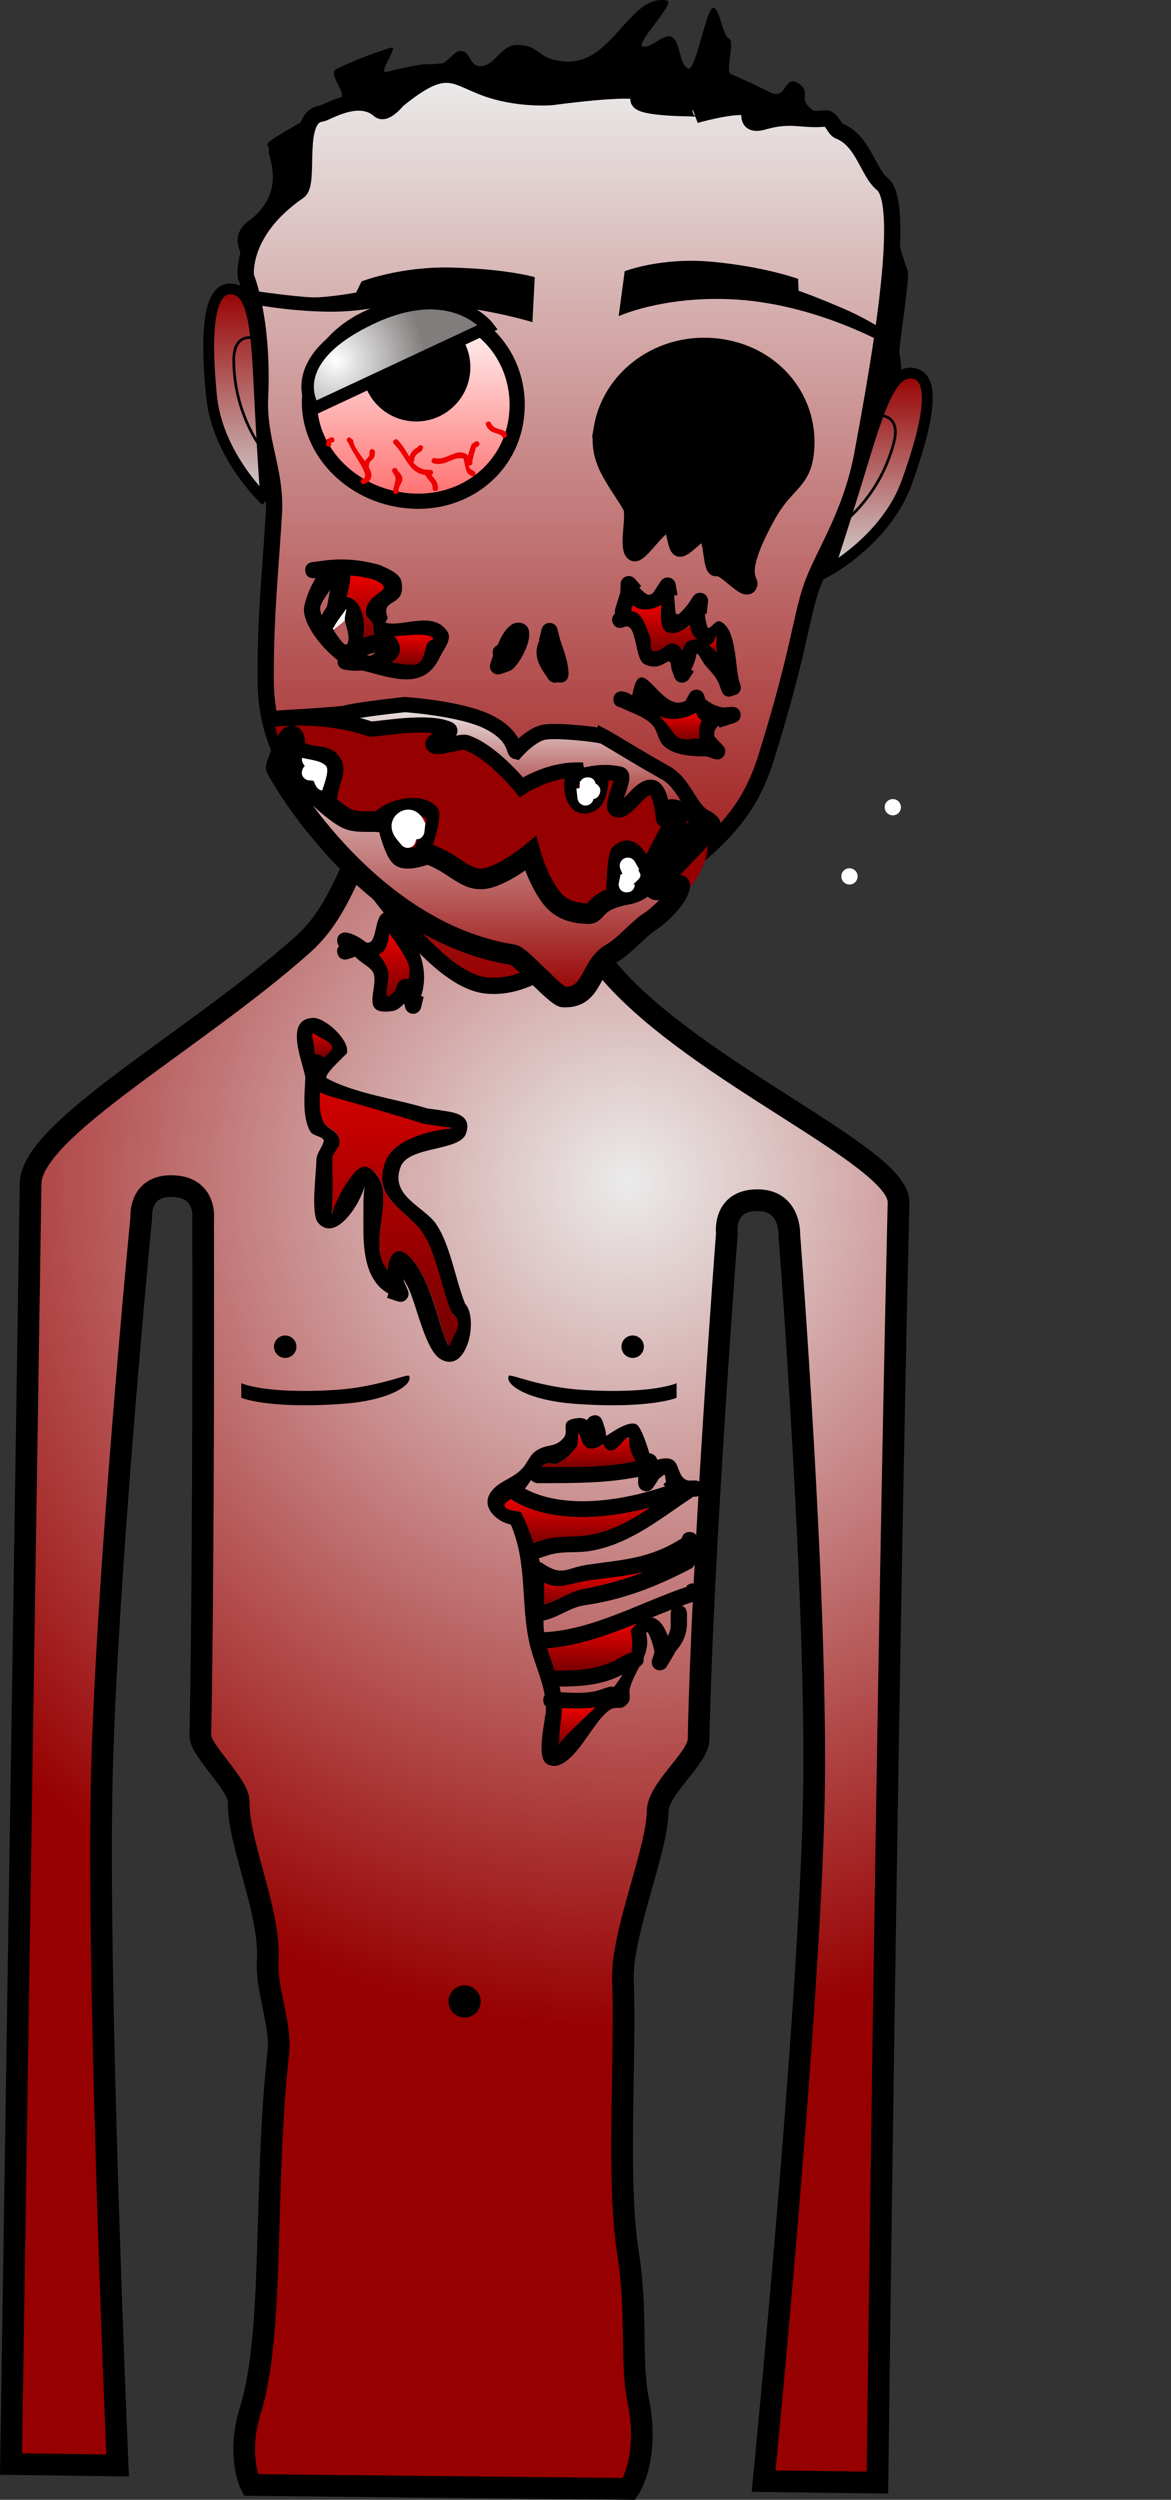 <svg version="1.1" xmlns="http://www.w3.org/2000/svg" xmlns:xlink="http://www.w3.org/1999/xlink" width="107.975" height="230.358" viewBox="0,0,107.975,230.358"><rect x="0" y="0" width="107.975" height="230.358" fill="#333333" stroke="none"/><defs><radialGradient cx="255.731" cy="184.1" r="78.161" gradientUnits="userSpaceOnUse" id="color-1"><stop offset="0" stop-color="#ebebeb"/><stop offset="1" stop-color="#970000"/></radialGradient><linearGradient x1="250.272" y1="82.088" x2="250.272" y2="166.048" gradientUnits="userSpaceOnUse" id="color-2"><stop offset="0" stop-color="#ebebeb"/><stop offset="1" stop-color="#970000"/></linearGradient><linearGradient x1="224.849" y1="151.434" x2="261.648" y2="151.434" gradientUnits="userSpaceOnUse" id="color-3"><stop offset="0" stop-color="#970000"/><stop offset="1" stop-color="#970000"/></linearGradient><linearGradient x1="243.175" y1="140.128" x2="243.175" y2="151.8" gradientUnits="userSpaceOnUse" id="color-4"><stop offset="0" stop-color="#ebebeb"/><stop offset="1" stop-color="#970000"/></linearGradient><linearGradient x1="243.293" y1="143.008" x2="243.293" y2="167.081" gradientUnits="userSpaceOnUse" id="color-5"><stop offset="0" stop-color="#ebebeb"/><stop offset="1" stop-color="#970000"/></linearGradient><linearGradient x1="219.686" y1="101.83" x2="219.686" y2="121.352" gradientUnits="userSpaceOnUse" id="color-6"><stop offset="0" stop-color="#970000"/><stop offset="1" stop-color="#d3d3d3"/></linearGradient><linearGradient x1="235.916" y1="103.536" x2="235.916" y2="121.393" gradientUnits="userSpaceOnUse" id="color-7"><stop offset="0" stop-color="#ffffff"/><stop offset="1" stop-color="#ff6d6d"/></linearGradient><radialGradient cx="228.73" cy="108.417" r="8.315" gradientUnits="userSpaceOnUse" id="color-8"><stop offset="0" stop-color="#ffffff"/><stop offset="1" stop-color="#817d7d"/></radialGradient><linearGradient x1="278.759" y1="109.585" x2="278.759" y2="127.771" gradientUnits="userSpaceOnUse" id="color-9"><stop offset="0" stop-color="#970000"/><stop offset="1" stop-color="#d3d3d3"/></linearGradient><linearGradient x1="263.564" y1="133.784" x2="263.564" y2="135.381" gradientUnits="userSpaceOnUse" id="color-10"><stop offset="0" stop-color="#ec0000"/><stop offset="1" stop-color="#7a0000"/></linearGradient><linearGradient x1="259.058" y1="130.931" x2="259.058" y2="135.222" gradientUnits="userSpaceOnUse" id="color-11"><stop offset="0" stop-color="#ec0000"/><stop offset="1" stop-color="#7a0000"/></linearGradient><linearGradient x1="260.573" y1="140.87" x2="260.573" y2="143.337" gradientUnits="userSpaceOnUse" id="color-12"><stop offset="0" stop-color="#ec0000"/><stop offset="1" stop-color="#7a0000"/></linearGradient><linearGradient x1="231.469" y1="128.233" x2="231.469" y2="133.986" gradientUnits="userSpaceOnUse" id="color-13"><stop offset="0" stop-color="#ec0000"/><stop offset="1" stop-color="#7a0000"/></linearGradient><linearGradient x1="235.834" y1="133.69" x2="235.834" y2="136.458" gradientUnits="userSpaceOnUse" id="color-14"><stop offset="0" stop-color="#ec0000"/><stop offset="1" stop-color="#7a0000"/></linearGradient><linearGradient x1="250.924" y1="232.526" x2="250.924" y2="236.096" gradientUnits="userSpaceOnUse" id="color-15"><stop offset="0" stop-color="#ec0000"/><stop offset="1" stop-color="#7a0000"/></linearGradient><linearGradient x1="252.393" y1="224.81" x2="252.393" y2="229.152" gradientUnits="userSpaceOnUse" id="color-16"><stop offset="0" stop-color="#ec0000"/><stop offset="1" stop-color="#7a0000"/></linearGradient><linearGradient x1="252.529" y1="220.075" x2="252.529" y2="223.046" gradientUnits="userSpaceOnUse" id="color-17"><stop offset="0" stop-color="#ec0000"/><stop offset="1" stop-color="#7a0000"/></linearGradient><linearGradient x1="252.032" y1="207.259" x2="252.032" y2="210.396" gradientUnits="userSpaceOnUse" id="color-18"><stop offset="0" stop-color="#ec0000"/><stop offset="1" stop-color="#7a0000"/></linearGradient><linearGradient x1="251.021" y1="213.356" x2="251.021" y2="217.393" gradientUnits="userSpaceOnUse" id="color-19"><stop offset="0" stop-color="#ec0000"/><stop offset="1" stop-color="#7a0000"/></linearGradient><linearGradient x1="234.151" y1="161.187" x2="234.151" y2="167.043" gradientUnits="userSpaceOnUse" id="color-20"><stop offset="0" stop-color="#ec0000"/><stop offset="1" stop-color="#7a0000"/></linearGradient><linearGradient x1="227.524" y1="170.422" x2="227.524" y2="172.663" gradientUnits="userSpaceOnUse" id="color-21"><stop offset="0" stop-color="#d10000"/><stop offset="1" stop-color="#730000"/></linearGradient><linearGradient x1="233.676" y1="175.864" x2="233.676" y2="199.206" gradientUnits="userSpaceOnUse" id="color-22"><stop offset="0" stop-color="#d10000"/><stop offset="1" stop-color="#730000"/></linearGradient></defs><g transform="translate(-197.806,-75.202)"><g data-paper-data="{&quot;isPaintingLayer&quot;:true}" fill-rule="nonzero" stroke-linejoin="miter" stroke-miterlimit="10" stroke-dasharray="" stroke-dashoffset="0" style="mix-blend-mode: normal"><path d="M198.821,302.265c0,0 1.444,-94.375 1.806,-118.001c0.077,-5.01 15.024,-13.084 25.047,-21.977c6.287,-5.578 3.619,-14.26 15.958,-14.05c13.501,0.23 6.529,9.785 12.533,16.674c8.049,9.234 26.591,16.849 26.493,21.091c-1.095,46.23 -1.944,117.972 -1.944,117.972l-10.496,-0.135c0,0 4.217,-42.774 4.63,-62.772c0.373,-18.08 -2.259,-52.046 -2.259,-52.046c0,0 0.144,-3.097 -2.746,-3.215c-3.432,-0.141 -3.013,3.05 -3.013,3.05c0,0 -2.262,29.467 -2.61,46.645c-0.035,1.714 -3.749,4.537 -3.77,6.587c-0.036,3.645 -3.367,11.319 -3.204,15.602c0.277,7.256 -0.595,18.33 0.457,25.059c0.91,5.818 0.194,9.826 0.963,13.713c1.055,5.329 -0.848,8.093 -0.848,8.093l-34.881,-0.363c0,0 -1.364,-2.65 -0.035,-6.932c2.235,-7.198 1.186,-20.581 2.571,-32.943c0.274,-2.445 -1.144,-5.926 -0.982,-8.333c0.306,-4.547 -2.761,-10.943 -2.674,-14.751c0.035,-1.544 -3.563,-4.742 -3.537,-6.079c0.339,-17.483 0.254,-47.654 0.254,-47.654c0,0 0.344,-2.912 -2.82,-2.997c-3.11,-0.084 -2.879,2.846 -2.879,2.846c0,0 -3.313,34.179 -3.662,52.604c-0.376,19.821 1.481,62.442 1.481,62.442z" fill="url(#color-1)" stroke="#000000" stroke-width="2" stroke-linecap="butt"/><path d="M256.142,200.334c-0.571,0 -1.034,-0.463 -1.034,-1.034c0,-0.571 0.463,-1.034 1.034,-1.034c0.571,0 1.034,0.463 1.034,1.034c0,0.571 -0.463,1.034 -1.034,1.034z" fill="#000000" stroke="none" stroke-width="1.5" stroke-linecap="butt"/><path d="M250.883,204.569c-4.463,-0.314 -6.552,-1.794 -6.17,-2.58c0.118,-0.242 2.846,1.064 6.97,1.305c6.409,0.375 8.51,-0.632 8.51,-0.632v1.346c0,0 -2.413,1.047 -9.311,0.561z" fill="#000000" stroke="#000000" stroke-width="0" stroke-linecap="butt"/><path d="M223.07,199.3c0,-0.571 0.463,-1.034 1.034,-1.034c0.571,0 1.034,0.463 1.034,1.034c0,0.571 -0.463,1.034 -1.034,1.034c-0.571,0 -1.034,-0.463 -1.034,-1.034z" fill="#000000" stroke="none" stroke-width="1.5" stroke-linecap="butt"/><path d="M229.364,204.569c-6.897,0.486 -9.311,-0.561 -9.311,-0.561v-1.346c0,0 2.101,1.007 8.51,0.632c4.124,-0.241 6.853,-1.547 6.97,-1.305c0.383,0.786 -1.706,2.266 -6.17,2.58z" fill="#000000" stroke="#000000" stroke-width="0" stroke-linecap="butt"/><path d="M240.644,261.121c-0.819,0 -1.483,-0.664 -1.483,-1.483c0,-0.819 0.664,-1.483 1.483,-1.483c0.819,0 1.483,0.664 1.483,1.483c0,0.819 -0.664,1.483 -1.483,1.483z" data-paper-data="{&quot;index&quot;:null}" fill="#000000" stroke="none" stroke-width="1.5" stroke-linecap="butt"/><path d="M231.802,107.969c0,0 -16.213,-8.639 -11.079,-12.395c3.589,-2.626 1.765,-6.069 1.861,-6.416c0.329,-1.188 -2.337,0.343 6.529,-4.739c0.913,-0.523 -1.239,-2.414 -0.25,-2.881c1.574,-0.743 3.242,-1.403 4.998,-1.943c0.788,-0.242 -1.276,2.448 -0.432,2.237c0.813,-0.204 1.653,-0.392 2.519,-0.563c1.46,-0.289 0.934,-0.033 2.581,-0.222c0.509,-0.058 1.149,-1.103 1.676,-1.15c1.008,-0.089 0.844,1.455 1.925,1.405c1.394,-0.064 1.828,-1.978 3.356,-1.958c2.234,0.03 1.718,1.298 4.291,1.516c4.489,0.462 6.064,-6.297 9.523,-5.608c0.871,0.173 -3.025,4.053 -2.207,4.247c0.711,0.168 1.838,-1.116 2.515,-0.938c1.022,0.268 0.738,2.66 1.685,2.953c0.704,0.218 1.66,-5.824 2.326,-5.597c0.571,0.194 0.853,2.628 1.398,2.834c0.606,0.229 -0.383,3.041 0.19,3.284c1.28,0.542 2.488,1.105 3.63,1.683c1.505,0.763 1.277,-1.669 2.558,-0.858c1.284,0.813 -0,1.379 1.114,2.296c7.904,6.5 7.186,10.318 8.998,14.981c0.225,0.578 -0.874,7.232 -0.773,7.668c2.272,9.733 -20.098,11.016 -20.098,11.016c0,0 7.714,2.664 6.544,1.43c-1.091,-1.15 3.471,0.031 3.471,0.031c0,0 -0.38,5.846 -3.417,15.896c-2.715,9.217 -8.132,4.259 -8.132,4.259l2.275,-1.328c0,0 1.825,9.494 0.557,10.48c-1.268,0.987 2,4.694 2,4.694l-10.717,-11.86c0,0 6.353,21.46 -10.789,19.192c-16.151,-2.256 -9.656,-20.264 -9.656,-20.264l2.096,-1.6c0,0 2.251,0.991 0.769,-5.656c-1.766,-7.922 0.25,-6.008 0.25,-6.008c0,0 5.73,5.897 2.27,6.351c-4.335,0.569 4.906,-2.572 4.906,-2.572c0,0 -1.132,3.923 1.081,2.129c1.971,-1.598 -10.95,-8.033 -10.95,-8.033c0,0 -0.917,3.652 -1.658,3.87c-0.843,0.248 9.056,0.656 7.899,0.799c-2.269,0.28 4.558,1.603 4.558,1.603c0,0 -17.577,-4.731 -14.82,-10.272c2.603,-5.231 2.35,-5.964 2.35,-5.964c0,0 12.615,0.968 10.645,0.859c-1.249,-0.069 -5.794,0.997 -5.794,0.997z" fill="#000000" stroke="none" stroke-width="1.5" stroke-linecap="butt"/><path d="M221.787,111.841c0.323,-7.309 -1.306,-11.149 -1.306,-11.149c0,0 -0.591,-4.113 4.873,-7.872c1.096,-0.754 -0.419,-6.847 2.067,-7.145c0.494,-0.059 3.44,-2.028 5.355,-0.343c0.563,0.495 1.659,-0.881 1.725,-0.937c4.334,-3.515 5.033,-2.254 7.878,-1.155c3.087,1.193 6.307,0.907 6.307,0.907c0,0 9.576,-1.329 8.159,-0.038c-0.901,0.821 2.114,1.034 4.684,1.072c1.728,0.026 0.402,0.628 0.402,0.628c0,0 3.342,-0.966 4.743,-0.718c0.599,0.106 -0.484,1.938 1.661,1.28c2.513,-0.691 3.462,-0.021 5.613,-0.253c0.503,-0.054 0.814,0.998 1.193,1.144c2.264,0.87 2.686,3.819 4.016,4.89c2.55,2.052 -0.898,19.722 -1.89,25.199c-1.115,5.575 -3.681,9.117 -4.664,12.039c-0.47,1.396 -0.755,2.836 -1.252,5.006c-0.544,2.374 -1.34,5.622 -2.907,10.642c-1.872,5.996 -5.226,8.346 -11.744,13.32c-6.518,4.973 -10.121,8.071 -14.06,7.653c-3.79,-0.402 -8.242,-6.159 -12.555,-12.015c-4.593,-6.236 -7.767,-9.503 -7.783,-16.218c-0.015,-6.048 0.446,-9.929 0.758,-15.271c0.228,-3.904 -1.453,-6.674 -1.276,-10.665z" fill="url(#color-2)" stroke="#000000" stroke-width="1.5" stroke-linecap="butt"/><path d="M271.442,101.993c0,0 1.474,0.503 4.087,1.624c2.387,1.024 4.202,2.277 4.202,2.277l0.05,1.185c0,0 -6.81,-3.996 -14.698,-4.308c-6.307,-0.249 -10.233,1.568 -10.233,1.568l0.558,-4.14c0,0 3.313,-1.307 8.032,-0.876c4.886,0.447 7.957,1.58 7.957,1.58z" data-paper-data="{&quot;index&quot;:null}" fill="#000000" stroke="none" stroke-width="1.5" stroke-linecap="butt"/><path d="M230.202,142.504c3.013,-0.2 6.838,0.126 9.662,1.153c3.857,0.881 7.98,2.314 11.857,2.942c2.275,0.368 5.299,0.702 7.132,2.242c0.692,0.628 1.753,1.279 2.239,2.109c2.088,3.562 -2.16,7.147 -5.371,8.142c-1.313,0.407 -2.743,0.299 -4.054,0.795c-2.132,0.17 -4.592,0.879 -6.748,0.327c-1.691,-0.433 -3.29,-2.324 -4.749,-3.222c-2.748,-1.691 -6.513,-2.448 -8.891,-4.532c-1.114,-1.298 -3.254,-2.119 -4.105,-3.495c-1.059,-1.711 -1.728,-4.176 -2.326,-6.263c1.729,0.272 3.665,-0.086 5.353,-0.198z" data-paper-data="{&quot;noHover&quot;:false,&quot;origItem&quot;:[&quot;Path&quot;,{&quot;applyMatrix&quot;:true,&quot;segments&quot;:[[[224.89372,142.72341],[1.72888,0.27188],[0.59835,2.08683]],[[227.22437,148.97282],[-1.05888,-1.71093],[0.85118,1.37533]],[[231.32972,152.45572],[-1.11354,-1.29833],[2.37872,2.08351]],[[240.19553,156.94818],[-2.74807,-1.69088],[1.45839,0.89734]],[[244.91058,160.16448],[-1.69092,-0.43315],[2.1561,0.55231]],[[251.63232,159.85157],[-2.13233,0.17041],[1.31168,-0.49675]],[[255.67935,159.06552],[-1.31333,0.40697],[3.21143,-0.99515]],[[261.04307,150.95115],[2.08776,3.56187],[-0.48636,-0.82978]],[[258.80425,148.84903],[0.69165,0.62822],[-1.83365,-1.54014]],[[251.67782,146.62386],[2.27507,0.36846],[-3.87736,-0.62796]],[[239.88382,143.70249],[3.85695,0.88058],[-2.82343,-1.02723]],[[230.24329,142.53188],[3.01273,-0.19995],[-1.68885,0.11209]]],&quot;closed&quot;:true}]}" fill="url(#color-3)" stroke="none" stroke-width="0.5" stroke-linecap="butt"/><path d="M223.148,141.852c-0.028,-0.129 -0.018,-0.283 0.059,-0.464c0.295,-0.689 0.985,-0.394 0.985,-0.394c1.674,0.768 4.148,0.148 5.958,0.041c3.197,-0.189 7.164,0.141 10.159,1.229c3.757,0.878 7.824,2.298 11.606,2.879c2.582,0.396 5.793,0.852 7.874,2.575c0.864,0.786 1.977,1.46 2.561,2.498c2.528,4.491 -2.043,8.967 -6.236,10.286c-1.35,0.424 -2.806,0.314 -4.153,0.814c-2.389,0.207 -5.065,0.925 -7.478,0.287c-1.858,-0.491 -3.496,-2.393 -5.085,-3.384c-2.859,-1.782 -6.627,-2.516 -9.134,-4.708c-1.224,-1.429 -3.286,-2.188 -4.295,-3.717c-1.316,-1.994 -2.097,-5.285 -2.791,-7.595l-0.032,-0.316c0,0 0,-0.011 0.001,-0.032zM224.894,142.723c0.598,2.087 1.272,4.538 2.331,6.249c0.851,1.375 2.992,2.185 4.105,3.483c2.379,2.084 6.118,2.802 8.866,4.492c1.458,0.897 3.024,2.783 4.715,3.216c2.156,0.552 4.589,-0.142 6.722,-0.313c1.312,-0.497 2.734,-0.379 4.047,-0.786c3.211,-0.995 7.451,-4.553 5.364,-8.114c-0.486,-0.83 -1.547,-1.474 -2.239,-2.102c-1.834,-1.54 -4.851,-1.857 -7.126,-2.225c-3.877,-0.628 -7.937,-2.041 -11.794,-2.921c-2.823,-1.027 -6.628,-1.371 -9.641,-1.171c-1.689,0.112 -3.621,0.463 -5.35,0.192z" fill="#970000" stroke="none" stroke-width="0.5" stroke-linecap="butt"/><path d="M253.496,143.088c0.54,0.28 2.888,1.767 5.66,3.316c1.808,1.01 2.298,3.487 3.719,4.13c0.774,0.351 0.861,1.208 0.847,1.266c-0.014,0.059 -4.678,-4.038 -4.715,-1.304c-0.014,1.084 -0.058,-2.692 -1.145,-2.748c-1.147,-0.059 -2.228,2.327 -3.162,2.075c-0.848,-0.229 1.011,-3.125 0.255,-3.286c-2.655,-0.566 -3.776,0.763 -3.983,-0.38c-2.74,0.003 -5.089,1.593 -5.089,1.593c0,0 -2.676,-3.32 -5.094,-4.124c-0.465,-0.155 -2.611,0.577 -2.959,0.316c-0.676,-0.508 2.129,-1.201 1.308,-1.562c-1.861,-0.818 -6.093,-0.03 -7.142,0.013c-4.78,-1.628 -9.37,-0.818 -9.369,-0.912c0.001,-0.127 3.926,-0.23 6.944,-0.546c1.198,-0.352 5.581,-0.806 5.581,-0.806c0,0 4.952,0.333 7.48,1.509c2.708,1.26 2.514,2.775 2.757,2.829c0,0 1.39,-1.591 2.609,-1.798c1.219,-0.207 5.095,0.211 5.498,0.42z" fill="url(#color-4)" stroke="#000000" stroke-width="1.4" stroke-linecap="butt"/><path d="M237.232,153.893c2.445,0.816 3.419,2.492 5.172,2.284c1.779,-0.211 4.321,-2.311 4.321,-2.311c0,0 0.713,2.635 2.061,4.227c0.886,1.047 2.188,1.279 3.247,1.299c0.938,0.017 0.389,-1.189 3.647,-1.786c3.611,-0.662 4.601,-7.308 4.6,-7.102c-0,0.083 -3.43,6.286 -2.516,5.191c1.973,-2.363 5.537,-5.518 5.565,-4.391c0.011,0.463 -4.483,4.62 -5.093,5.755c-0.286,0.532 2.292,-0.569 2.253,-0.244c-0.136,1.137 -1.886,2.742 -2.749,3.306c-1.113,0.727 -2.369,2.268 -3.525,2.924c-2.118,1.203 -1.665,4.166 -4.465,4.032c-0.676,-0.032 -3.929,-3.779 -4.624,-3.891c-13.612,-2.123 -21.928,-17.124 -21.87,-17.288c0.023,-0.064 1.352,-4.175 1.703,-2.481c0.106,0.51 -0.366,1.701 0.182,2.736c0.863,1.629 3.55,3.953 4.632,4.47c1.134,0.541 2.609,0.074 3.774,0.463c0,0 0.592,2.578 1.218,3.055c0.6,0.458 2.465,-0.248 2.465,-0.248z" fill="url(#color-5)" stroke="#000000" stroke-width="1.9" stroke-linecap="butt"/><path d="M222.323,121.352c0,0 -4.463,-4.096 -5.015,-9.664c-0.581,-5.859 -0.255,-9.839 1.703,-9.857c1.958,-0.019 2.391,2.691 2.678,8.751c0.287,6.06 0.634,10.771 0.634,10.771z" data-paper-data="{&quot;index&quot;:null}" fill="url(#color-6)" stroke="#000000" stroke-width="1" stroke-linecap="butt"/><path d="M222.607,117.409c0,0 -3.178,-3.339 -3.248,-8.917c-0.039,-3.112 2.42,-1.998 2.42,-1.998" fill="none" stroke="#000000" stroke-width="0.25" stroke-linecap="round"/><path d="M226.415,111.173c0.671,-4.846 5.899,-8.274 11.222,-7.537c5.323,0.737 8.437,5.325 7.766,10.171c-0.671,4.846 -5.172,8.222 -10.495,7.484c-5.323,-0.737 -9.164,-5.272 -8.493,-10.118z" fill="url(#color-7)" stroke="#000000" stroke-width="1.4" stroke-linecap="butt"/><path d="M231.234,108.362c0.378,-2.733 2.9,-4.641 5.633,-4.263c2.733,0.378 4.641,2.9 4.263,5.633c-0.378,2.733 -2.9,4.641 -5.633,4.263c-2.733,-0.378 -4.641,-2.9 -4.263,-5.633z" fill="#000000" stroke="none" stroke-width="1.5" stroke-linecap="butt"/><path d="M253.242,114.695c0.802,-4.826 5.507,-8.245 10.784,-7.592c5.278,0.653 8.717,5.075 8.117,9.93c-0.334,2.7 -1.854,2.712 -3.503,5.677c-3.087,5.548 -1.526,5.849 -1.702,6.372c-0.323,0.962 -2.235,-1.674 -3.077,-1.476c-0.555,0.131 -0.421,-2.628 -0.988,-3.099c-0.556,-0.462 -1.813,1.367 -2.395,1.302c-0.516,-0.057 -0.462,-2.429 -1.127,-2.265c-0.928,0.229 -2.577,2.998 -3.121,2.667c-0.759,-0.461 0.149,-3.559 -0.322,-4.358c-1.528,-2.596 -3.162,-4.17 -2.665,-7.158z" fill="#000000" stroke="#000000" stroke-width="1.4" stroke-linecap="butt"/><path d="M226.741,112.852c0,0 -3.119,-4.33 5.237,-8.308c7.508,-3.577 10.823,0.803 10.823,0.803z" fill="url(#color-8)" stroke="#000000" stroke-width="1.15" stroke-linecap="butt"/><path d="M231.145,101.134c0,0 3.567,-1.391 8.252,-1.278c5.191,0.126 7.718,0.888 7.718,0.888l-0.215,4.142c0,0 -3.723,-1.146 -7.893,-1.502c-5.577,-0.475 -6.771,0.606 -11.047,0.539c-3.665,-0.058 -6.706,-0.67 -6.706,-0.67l0.126,-1.225c0,0 3.559,0.515 5.202,0.575c1.357,0.049 4.061,-0.443 4.061,-0.443z" fill="#000000" stroke="none" stroke-width="1.5" stroke-linecap="butt"/><path d="M277.449,117.48c1.756,-5.807 2.836,-8.33 4.73,-7.834c1.895,0.496 1.241,4.435 -0.75,9.975c-1.893,5.265 -7.22,8.15 -7.22,8.15c0,0 1.484,-4.484 3.24,-10.291z" data-paper-data="{&quot;index&quot;:null}" fill="url(#color-9)" stroke="#000000" stroke-width="1" stroke-linecap="butt"/><path d="M278.358,113.494c0,0 2.657,-0.481 1.86,2.528c-1.427,5.393 -5.323,7.856 -5.323,7.856" data-paper-data="{&quot;index&quot;:null}" fill="none" stroke="#000000" stroke-width="0.25" stroke-linecap="round"/><path d="M257.659,133.341c0.051,-0.411 0.425,-0.703 0.836,-0.652c0.411,0.051 0.703,0.425 0.652,0.836c-0.051,0.411 -0.425,0.703 -0.836,0.652c-0.411,-0.051 -0.703,-0.425 -0.652,-0.836z" fill="#ffffff" stroke="none" stroke-width="0.5" stroke-linecap="butt"/><path d="M275.39,155.87c0.051,-0.411 0.425,-0.703 0.836,-0.652c0.411,0.051 0.703,0.425 0.652,0.836c-0.051,0.411 -0.425,0.703 -0.836,0.652c-0.411,-0.051 -0.703,-0.425 -0.652,-0.836z" fill="#ffffff" stroke="none" stroke-width="0.5" stroke-linecap="butt"/><path d="M279.385,149.495c0.051,-0.411 0.425,-0.703 0.836,-0.652c0.411,0.051 0.703,0.425 0.652,0.836c-0.051,0.411 -0.425,0.703 -0.836,0.652c-0.411,-0.051 -0.703,-0.425 -0.652,-0.836z" fill="#ffffff" stroke="none" stroke-width="0.5" stroke-linecap="butt"/><path d="M263.87,143.588c0.625,0.415 0.209,1.04 0.209,1.04l-0.497,0.726c-0.354,0.362 -0.654,0.782 -0.895,1.228c0,0 -0.362,0.657 -1.019,0.295c-0.657,-0.362 -0.295,-1.019 -0.295,-1.019c0.311,-0.556 0.689,-1.082 1.128,-1.545l0.328,-0.516c0,0 0.415,-0.625 1.04,-0.209z" fill-opacity="0.01" fill="#000000" stroke="none" stroke-width="0.5" stroke-linecap="butt"/><path d="M304.287,147.418c0.051,-0.411 0.425,-0.703 0.836,-0.652c0.411,0.051 0.703,0.425 0.652,0.836c-0.051,0.411 -0.425,0.703 -0.836,0.652c-0.411,-0.051 -0.703,-0.425 -0.652,-0.836z" fill-opacity="0.01" fill="#000000" stroke="none" stroke-width="0.5" stroke-linecap="butt"/><path d="M265.302,139.345c-0.706,0.252 -0.959,-0.454 -0.959,-0.454l-0.168,-0.471c-0.276,-0.824 -0.748,-1.226 -1.318,-1.879c-0.287,-0.329 -0.77,-1.43 -0.844,-1c-0.081,0.471 -0.247,0.939 -0.48,1.372l0.252,0.167l-0.455,0.689c-0.086,0.134 -0.216,0.241 -0.378,0.299c-0.39,0.139 -0.819,-0.064 -0.959,-0.454l-0.28,-0.785c-0.129,-1.693 -0.594,0.431 -2.453,-0.404c-1.021,-0.458 -0.648,-4.144 -2.003,-3.403c0,0 -0.706,0.252 -0.959,-0.454c-0.153,-0.428 0.046,-0.689 0.226,-0.828c-0.056,-0.229 0.01,-0.442 0.01,-0.442c0.152,-0.492 0.306,-0.983 0.463,-1.473l0.03,-0.804c0.004,-0.304 0.195,-0.587 0.498,-0.696c0.303,-0.108 0.63,-0.01 0.826,0.223l0.583,0.66l-0.177,0.156c0.631,0.638 1.005,1.025 1.517,0.093l0.009,-0.008l-0.003,-0.002l0.455,-0.689c0.086,-0.134 0.216,-0.241 0.378,-0.299c0.39,-0.139 0.819,0.064 0.959,0.454c0.016,0.044 0.027,0.089 0.034,0.133l0.177,0.984l-0.322,0.058c0.195,1.58 -0.144,2.582 1.317,0.748l0.44,-0.666c0.086,-0.134 0.216,-0.241 0.378,-0.299c0.39,-0.139 0.819,0.064 0.959,0.454c0.042,0.119 0.053,0.241 0.036,0.357l-0.133,1.095l-0.163,-0.02c0.057,0.5 0.131,0.967 0.24,1.227c0.161,0.386 0.744,-0.677 1.137,-0.532c1.619,0.599 1.381,4.434 1.842,5.665l0.056,0.157c0,0 0.252,0.706 -0.454,0.959c-0.057,0.02 -0.111,0.034 -0.162,0.043c-0.045,0.026 -0.096,0.049 -0.152,0.069zM257.808,133.969c0.136,0.382 -0.14,1.101 0.256,1.188c0.89,0.195 1.188,-1.16 2.229,-0.515c0.193,0.119 0.319,0.299 0.414,0.506c0.11,-0.402 0.286,-0.752 0.474,-0.856c0.289,-0.159 0.587,-0.206 0.886,-0.168c-0.023,-0.018 -0.046,-0.037 -0.07,-0.057c-0.383,-0.317 -0.581,-0.781 -0.613,-1.247c-0.709,0.579 -1.576,1.035 -2.227,0.582c-0.413,-0.287 -0.506,-1.492 -0.366,-2.421c-0.892,0.556 -2.07,0.557 -2.594,0.013c-0.051,0.165 -0.101,0.33 -0.152,0.495c0.992,0.185 1.301,1.191 1.762,2.48zM263.895,135.157c-0.142,-0.394 0.026,-1.653 -0.097,-1.252c-0.134,0.438 -0.323,0.689 -0.599,0.732c0.263,0.197 0.517,0.436 0.756,0.699c-0.019,-0.059 -0.039,-0.119 -0.06,-0.179z" fill="#000000" stroke="none" stroke-width="0.5" stroke-linecap="butt"/><path d="M263.978,135.381c-0.239,-0.263 -0.565,-0.54 -0.828,-0.736c0.276,-0.044 0.529,-0.349 0.663,-0.787c0.123,-0.4 -0.036,0.95 0.106,1.344c0.022,0.06 0.04,0.12 0.059,0.18z" data-paper-data="{&quot;noHover&quot;:false,&quot;origItem&quot;:[&quot;Path&quot;,{&quot;applyMatrix&quot;:true,&quot;segments&quot;:[[[527.79048,270.31448],[0.04302,0.11962],[-0.28332,-0.78814]],[[527.59568,267.8095],[0.24586,-0.80064],[-0.26894,0.87582]],[[526.3986,269.27426],[0.55206,-0.0877],[0.52582,0.39302]],[[527.91128,270.67226],[-0.4783,-0.52518],[-0.03764,-0.11892]]],&quot;closed&quot;:true,&quot;fillColor&quot;:[0,0,0,1]}]}" fill="url(#color-10)" stroke="none" stroke-width="0.5" stroke-linecap="butt"/><path d="M257.767,133.998c-0.46,-1.289 -0.774,-2.347 -1.765,-2.532c0.051,-0.165 0.106,-0.336 0.156,-0.502c0.524,0.544 1.736,0.524 2.628,-0.033c-0.14,0.93 -0.056,2.136 0.357,2.423c0.651,0.453 1.583,0.039 2.291,-0.54c0.032,0.467 0.227,0.952 0.611,1.269c0.024,0.019 0.047,0.039 0.07,0.057c-0.299,-0.038 -0.601,0.017 -0.89,0.176c-0.188,0.104 -0.377,0.468 -0.487,0.871c-0.096,-0.207 -0.222,-0.387 -0.414,-0.506c-1.041,-0.644 -1.392,0.716 -2.282,0.521c-0.396,-0.087 -0.139,-0.823 -0.275,-1.204z" data-paper-data="{&quot;noHover&quot;:false,&quot;origItem&quot;:[&quot;Path&quot;,{&quot;applyMatrix&quot;:true,&quot;segments&quot;:[[[515.61512,267.93758],[0,0],[0.27256,0.76314]],[[516.12656,270.31424],[-0.79152,-0.17374],[1.77912,0.39046]],[[520.58478,269.28394],[-2.08268,-1.28886],[0.38512,0.23834]],[[521.41292,270.29668],[-0.1911,-0.41492],[0.21956,-0.8045]],[[522.36186,268.58426],[-0.37686,0.2076],[0.57852,-0.31868]],[[524.13402,268.24844],[-0.59732,-0.077],[-0.04592,-0.03682]],[[523.99468,268.13496],[0.047,0.03886],[-0.76676,-0.63356]],[[522.76896,265.6403],[0.06366,0.93356],[-1.41712,1.1571]],[[518.31584,266.80418],[1.3017,0.90576],[-0.82598,-0.57472]],[[517.5847,261.96138],[-0.28098,1.85944],[-1.78466,1.11282]],[[512.3963,261.9865],[1.04866,1.08796],[-0.10116,0.33044]],[[512.09174,262.97748],[0.1019,-0.33022],[1.98334,0.37066]],[[515.61516,267.93758],[-0.9208,-2.57824],[0,0]]],&quot;closed&quot;:true,&quot;fillColor&quot;:[0,0,0,1]}]}" fill="url(#color-11)" stroke="none" stroke-width="0.5" stroke-linecap="butt"/><path d="M254.374,139.563c0.092,-0.744 0.836,-0.652 0.836,-0.652l0.435,0.108c0.159,0.088 0.311,0.174 0.456,0.258c0.798,-4.509 2.561,1.75 4.908,0.51l0.348,-0.632c0.141,-0.27 0.438,-0.437 0.757,-0.398c0.313,0.039 0.557,0.265 0.633,0.552l0.094,0.325c0.479,0.404 1.072,0.687 1.664,0.766l0.776,-0.058c0.053,-0.005 0.108,-0.004 0.163,0.002c0.411,0.051 0.703,0.425 0.652,0.836c-0.038,0.306 -0.255,0.545 -0.532,0.627l-1.413,0.451l-0.066,-0.207c-0.325,0.262 -0.509,0.58 -0.401,1.028l0.789,0.842c0.149,0.157 0.23,0.377 0.201,0.609c-0.051,0.411 -0.425,0.703 -0.836,0.652c-0.055,-0.007 -0.108,-0.02 -0.159,-0.037l-0.739,-0.245c-1.459,0.017 -3.117,-0.121 -3.992,-1.032c-0.505,-0.526 -0.513,-1.421 -1.042,-1.923c-0.873,-0.828 -1.96,-1.053 -2.985,-1.614l0.104,0.067c0,0 -0.744,-0.092 -0.652,-0.836zM262.262,143.227c-0.084,-0.642 -0.028,-1.228 0.196,-1.643c-0.248,-0.131 -0.423,-0.339 -0.495,-0.682c-1.066,0.574 -2.206,0.805 -3.278,0.319c0.452,0.467 0.893,1.006 1.419,1.69c0.454,0.591 1.41,0.342 2.158,0.314z" fill="#000000" stroke="none" stroke-width="0.5" stroke-linecap="butt"/><path d="M225.685,146.146c0.054,-0.164 0.134,-0.277 0.224,-0.355l-0.118,-0.165c-0.091,-0.124 -0.145,-0.277 -0.145,-0.443c0,-0.414 0.336,-0.75 0.75,-0.75c0.166,0 0.319,0.054 0.443,0.145l0.693,0.495l-0.02,0.029c0.706,0.269 1.005,0.628 0.531,1.354c0.085,0.176 0.166,0.353 0.243,0.532c0,0 0.295,0.689 -0.394,0.985c-0.689,0.295 -0.985,-0.394 -0.985,-0.394c-0.061,-0.144 -0.125,-0.286 -0.192,-0.428l-0.556,-0.056c0,0 -0.712,-0.237 -0.474,-0.949z" fill="#ffffff" stroke="none" stroke-width="0.5" stroke-linecap="butt"/><path d="M260.079,142.956c-0.526,-0.685 -0.987,-1.288 -1.439,-1.755c1.072,0.485 2.296,0.244 3.362,-0.331c0.072,0.343 0.258,0.57 0.505,0.701c-0.224,0.415 -0.287,1.042 -0.203,1.684c-0.748,0.027 -1.771,0.293 -2.225,-0.299z" data-paper-data="{&quot;noHover&quot;:false,&quot;origItem&quot;:[&quot;Path&quot;,{&quot;applyMatrix&quot;:true,&quot;segments&quot;:[[[524.52402,286.45414],[-1.49676,0.05402],[-0.16818,-1.2832]],[[524.9165,283.16896],[-0.44824,0.8296],[-0.49576,-0.26212]],[[523.9263,281.80594],[0.14388,0.68518],[-2.13206,1.14892]],[[517.36952,282.4444],[2.14414,0.9709],[0.90368,0.93308]],[[520.20716,285.82516],[-1.05246,-1.3697],[0.9089,1.18288]]],&quot;closed&quot;:true,&quot;fillColor&quot;:[0,0,0,1]}]}" fill="url(#color-12)" stroke="none" stroke-width="0.5" stroke-linecap="butt"/><path d="M228.019,149.653c-0.744,-0.092 -0.652,-0.836 -0.652,-0.836l0.041,-0.331c0.075,-0.588 0.897,-2.281 0.436,-2.73c-0.739,-0.719 -2.322,-0.459 -3.28,-1.173c0,0 -0.591,-0.462 -0.129,-1.053c0.462,-0.591 1.053,-0.129 1.053,-0.129c1.028,0.863 2.528,0.241 3.462,1.341c1.123,1.322 0.115,2.521 -0.052,3.928l-0.041,0.331c0,0 -0.092,0.744 -0.836,0.652z" fill="#000000" stroke="none" stroke-width="0.5" stroke-linecap="butt"/><path d="M236.542,154.219c-0.712,-0.236 -0.476,-0.948 -0.476,-0.948l0.264,-0.795c0.195,-0.65 1.229,-1.648 0.617,-1.94c-1.114,-0.531 -3.118,-0.376 -3.733,0.796c0,0 -0.362,0.657 -1.019,0.295c-0.657,-0.362 -0.295,-1.019 -0.295,-1.019c0.933,-1.636 4.724,-2.738 6.229,-0.994c0.506,0.586 -0.185,2.687 -0.369,3.312l-0.271,0.818c0,0 -0.236,0.712 -0.948,0.476z" fill="#000000" stroke="none" stroke-width="0.5" stroke-linecap="butt"/><path d="M253.338,145.9c0.744,0.092 0.652,0.836 0.652,0.836l-0.041,0.331c-0.143,1.12 -0.332,2.634 -1.71,3.018c-2.207,0.614 -2.791,-2.343 -2.193,-3.613c0,0 0.362,-0.657 1.019,-0.295c0.657,0.362 0.295,1.019 0.295,1.019c-0.669,0.897 0.806,2.162 1.1,-0.312l0.041,-0.331c0,0 0.092,-0.744 0.836,-0.652z" fill="#000000" stroke="none" stroke-width="0.5" stroke-linecap="butt"/><path d="M257.725,156.607c-0.707,0.251 -0.957,-0.456 -0.957,-0.456l-0.249,-0.703c-0.984,-3.217 -1.224,1.104 -1.357,2.181c0,0 -0.092,0.744 -0.836,0.652c-0.744,-0.092 -0.652,-0.836 -0.652,-0.836c0.105,-0.853 0.046,-3.664 0.665,-4.222c1.737,-1.566 3.086,0.408 3.595,1.724l0.249,0.703c0,0 0.251,0.707 -0.456,0.957z" fill="#000000" stroke="none" stroke-width="0.5" stroke-linecap="butt"/><path d="M229.922,130.87c0.568,0.49 0.079,1.058 0.079,1.058l-0.499,0.557c-0.372,0.29 -0.743,0.58 -1.115,0.87c0,0 -0.591,0.461 -1.053,-0.13c-0.461,-0.591 0.13,-1.053 0.13,-1.053c0.372,-0.29 0.743,-0.58 1.115,-0.87l0.285,-0.353c0,0 0.489,-0.568 1.058,-0.079z" fill="#ffffff" stroke="none" stroke-width="0.5" stroke-linecap="butt"/><path d="M225.955,127.833c-0.091,-0.744 0.653,-0.836 0.653,-0.836l0.657,-0.08c0.502,-0.078 0.984,-0.128 1.456,-0.15c0.073,-0.011 0.146,-0.014 0.219,-0.008c1.295,-0.038 2.521,0.133 3.87,0.5c0.579,0.28 1.865,0.726 2.016,1.544c0.447,2.414 -1.984,1.473 -1.288,3.277c0.064,0.166 -0.292,0.474 -0.12,0.519c1.513,0.396 4.392,-1.17 5.656,0.824c0.439,0.692 -0.366,1.611 -0.718,2.351c-1.497,3.149 -4.44,1.866 -7.167,1.21c-0.396,0.037 -0.73,0.04 -0.933,0.015l-0.662,-0.082c0,0 -0.744,-0.092 -0.652,-0.836c0.002,-0.012 0.003,-0.025 0.005,-0.037c-1.409,-1.092 -3.007,-3.051 -3.113,-4.535c-0.042,-0.586 0.412,-1.928 1.073,-3.037l-0.117,0.014c0,0 -0.744,0.091 -0.836,-0.653zM230.124,128.279c0.02,0.58 -0.119,1.265 -0.338,1.945c1.319,0.107 1.807,2.111 1.517,3.713c0.334,-0.116 0.688,-0.222 1.036,-0.292c-0.164,-0.242 -0.053,-0.701 -0.187,-0.994c-0.159,-0.345 -0.632,-0.568 -0.632,-0.948c0.004,-2.175 3.159,-1.921 0.77,-3.038c-0.751,-0.203 -1.458,-0.332 -2.165,-0.387zM236.007,136.394c0.99,-0.084 0.843,-1.377 1.23,-2c0.104,-0.168 0.609,-0.239 0.462,-0.371c-0.569,-0.512 -2.167,-0.25 -3.501,-0.147c0.072,0.062 0.137,0.134 0.193,0.217c0.654,0.962 0.29,1.641 -0.449,2.101c0.697,0.16 1.391,0.258 2.065,0.201zM228.223,129.703c0.01,-0.044 0.021,-0.096 0.032,-0.152c-0.435,0.643 -0.968,1.338 -0.931,1.784c0.014,0.169 0.065,0.36 0.145,0.567c0.14,-0.262 0.281,-0.522 0.459,-0.754c0.13,-0.431 0.174,-0.912 0.295,-1.444zM232.444,135.296c-0.249,0.091 -0.539,0.18 -0.82,0.262c0.099,0.026 0.198,0.053 0.297,0.081c0.12,-0.037 0.238,-0.099 0.353,-0.193c0.047,-0.038 0.105,-0.091 0.17,-0.15zM228.489,133.112l0.246,0.432c0.244,0.324 0.709,1.073 0.977,1.064c0.05,-0.035 0.092,-0.057 0.112,-0.067c0.009,-0.013 0.017,-0.027 0.025,-0.043c0.283,-0.611 -0.15,-1.577 -0.245,-2.151c-0.053,-0.319 0.258,-1.236 0.077,-0.968c-0.374,0.552 -0.755,0.984 -1.078,1.581c0,0 -0.039,0.07 -0.114,0.152z" fill="#000000" stroke="none" stroke-width="0.5" stroke-linecap="butt"/><path d="M230.103,128.233c0.706,0.055 1.45,0.181 2.202,0.384c2.39,1.117 -0.779,0.96 -0.782,3.135c-0.001,0.38 0.45,0.507 0.609,0.852c0.135,0.293 0.059,0.845 0.223,1.087c-0.347,0.07 -0.72,0.178 -1.055,0.295c0.29,-1.601 -0.239,-3.679 -1.558,-3.786c0.22,-0.68 0.381,-1.387 0.361,-1.967z" data-paper-data="{&quot;noHover&quot;:false,&quot;origItem&quot;:[&quot;Path&quot;,{&quot;applyMatrix&quot;:true,&quot;segments&quot;:[[[460.2487,256.55708],[0,0],[0.0398,1.1608]],[[459.57172,260.44746],[0.4391,-1.3609],[2.63756,0.2137]],[[462.60526,267.87294],[0.58,-3.20294],[0.6689,-0.23298]],[[464.67676,267.28828],[-0.69488,0.141],[-0.32798,-0.48456]],[[464.30212,265.30024],[0.26944,0.58518],[-0.31752,-0.68966]],[[463.03856,263.40512],[-0.0014,0.75924],[0.00796,-4.35]],[[464.57808,257.33012],[4.77924,2.23348],[-1.50298,-0.40612]],[[460.2487,256.55712],[1.41286,0.10976],[0,0]]],&quot;closed&quot;:true,&quot;fillColor&quot;:[0,0,0,1]}]}" fill="url(#color-13)" stroke="none" stroke-width="0.5" stroke-linecap="butt"/><path d="M236.013,136.444c-0.674,0.057 -1.417,-0.065 -2.114,-0.225c0.739,-0.46 1.104,-1.192 0.45,-2.154c-0.056,-0.083 -0.12,-0.156 -0.192,-0.218c1.334,-0.103 3.016,-0.36 3.585,0.152c0.147,0.132 -0.356,0.206 -0.46,0.374c-0.387,0.623 -0.279,1.987 -1.269,2.072z" data-paper-data="{&quot;noHover&quot;:false,&quot;origItem&quot;:[&quot;Path&quot;,{&quot;applyMatrix&quot;:true,&quot;segments&quot;:[[[472.01384,272.78796],[0,0],[1.97946,-0.1683]],[[474.4744,268.78706],[-0.77478,1.2462],[0.20864,-0.33562]],[[475.3983,268.04412],[0.29398,0.26414],[-1.13882,-1.02326]],[[468.39594,267.7509],[2.66892,-0.20698],[0.14374,0.1236]],[[468.78174,268.18418],[-0.11274,-0.1659],[1.30774,1.9239]],[[467.8844,272.38568],[1.478,-0.9196],[1.39324,0.31992]],[[472.01382,272.78798],[-1.34792,0.11458],[0,0]]],&quot;closed&quot;:true,&quot;fillColor&quot;:[0,0,0,1]}]}" fill="url(#color-14)" stroke="none" stroke-width="0.5" stroke-linecap="butt"/><path d="M247.897,231.875c0,-0.206 0.057,-0.356 0.139,-0.464c-0.276,-1.579 -0.997,-3.069 -1.357,-4.568c-0.916,-3.818 -0.189,-7.481 -1.774,-11.151c-1.43,-0.303 -3.039,-1.838 -1.554,-3.331c0.795,-0.8 1.906,-0.986 2.716,-1.961c0.575,-0.692 0.577,-1.26 1.543,-1.717c0.798,-0.378 1.495,-0.145 2.191,-1.012c0.547,-0.682 -0.551,-1.601 1.272,-1.791c0.381,-0.04 0.665,0.051 0.87,0.199c0.061,-0.163 0.194,-0.324 0.467,-0.415c0.712,-0.237 0.949,0.474 0.949,0.474c0.11,0.378 0.336,0.91 0.328,1.398c0.044,-0.035 0.074,-0.054 0.074,-0.054c0.427,-0.255 2.041,-1.438 2.747,-1.014c0.35,0.21 0.825,1.473 1.174,2.646c0.091,0.009 0.191,0.036 0.3,0.091c0.273,0.136 0.379,0.328 0.409,0.507c0.117,-0.026 0.245,-0.051 0.385,-0.077c2.031,-0.37 1.178,1.666 2.49,2l0.63,-0.01c0,0 0.75,0 0.75,0.75c0,0.75 -0.75,0.75 -0.75,0.75l-0.192,-0.002c-0.075,0.082 -0.142,0.126 -0.142,0.126c-2.734,1.781 -5.589,4.229 -9.296,4.866c-1.452,0.25 -2.589,-0.055 -4.056,0.446l-0.722,0.241c0.035,0.118 0.069,0.235 0.102,0.35c0.133,0.04 0.222,0.1 0.222,0.1c1.909,1.272 2.137,0.435 4.214,0.134c3.405,-0.494 5.67,-0.545 8.642,-2.431c0.05,-0.221 0.21,-0.579 0.728,-0.579c0.75,0 0.75,0.75 0.75,0.75l-0.211,0.553c0.041,0.019 0.084,0.043 0.128,0.072c0.624,0.416 0.208,1.04 0.208,1.04l-0.628,0.896c-3.169,1.659 -6.257,2.914 -9.876,3.428c-1.418,0.202 -2.458,1.135 -3.845,1.424c-0.003,0.362 0.009,0.721 0.048,1.072c4.507,-0.208 8.994,-2.8 13.19,-4.198l-0.043,-0.069c0,0 0.53,-0.53 1.061,0c0.53,0.53 0,1.061 0,1.061l-0.543,0.431c-0.315,0.105 -0.633,0.217 -0.951,0.333c0.464,0.161 0.464,0.706 0.464,0.706v1c-0.037,1.1 -0.497,1.901 -1.141,2.615l0.034,0.021l-0.743,1.238c-0.13,0.225 -0.372,0.376 -0.65,0.376c-0.414,0 -0.75,-0.336 -0.75,-0.75c0,-0.089 0.016,-0.175 0.044,-0.254l0.214,-0.643c-0.031,-0.453 -0.644,-2.434 -0.769,-1.725c0.214,0.855 0.049,1.569 -0.245,2.255c0.086,0.432 -0.195,0.664 -0.373,0.765c-0.331,0.632 -0.694,1.276 -0.891,2.024c-0.108,0.41 0.12,0.918 -0.122,1.266c-0.624,0.899 -1.068,0.261 -1.714,0.699c-0.722,0.49 -1.284,1.369 -1.79,2.056c-0.62,0.841 -2.455,3.934 -4.043,2.915c-1.025,-0.657 -0.047,-4.195 -0.061,-5.108c0,-0.058 -0.001,-0.117 -0.002,-0.175c-0.137,-0.109 -0.248,-0.287 -0.248,-0.575zM253.16,230.913l0.75,-0.25c0,0 0.251,-0.084 0.504,-0.003c0.299,-0.377 0.57,-0.762 0.801,-1.158c-1.827,0.967 -3.704,1.106 -5.816,1.121c0.04,0.174 0.076,0.348 0.108,0.524c1.23,0.053 2.546,0.153 3.653,-0.234zM255.317,227.701l0.672,-0.23c0.106,-0.629 0.091,-1.285 -0.082,-1.975c0.196,-0.267 0.387,-0.487 0.574,-0.664c-2.674,1.072 -5.419,2.072 -8.171,2.26c0.206,0.672 0.446,1.348 0.666,2.032c2.392,-0.002 4.325,-0.08 6.341,-1.424zM249.397,235.625c0,0.11 -0.116,0.297 -0.216,0.435c0.945,-1.151 2.259,-2.294 3.486,-3.499c-0.983,0.152 -2.011,0.112 -3.02,0.082c-0.014,1.03 -0.25,1.934 -0.25,2.981zM259.373,225.96c0.164,-0.293 0.302,-0.612 0.273,-1.085v-1c0,0 0,-0.168 0.08,-0.345c-0.599,0.232 -1.202,0.476 -1.81,0.723c0.657,0.121 1.168,0.813 1.457,1.708zM251.527,221.635c2.013,-0.373 3.792,-0.887 5.544,-1.544c-1.47,0.355 -2.998,0.522 -4.804,0.775c-1.942,0.272 -2.752,0.872 -4.256,0.213c0.049,0.625 0.016,1.284 -0.023,1.952c1.23,-0.29 2.255,-1.158 3.539,-1.396zM247.736,217.138c1.557,-0.509 2.765,-0.261 4.29,-0.503c2.112,-0.336 3.951,-1.345 5.644,-2.479c-4.206,1.081 -9.172,1.45 -12.749,-0.784c-0.381,0.236 -0.703,0.505 -0.475,0.744c0.347,0.363 0.973,0.259 1.441,0.443c0.401,0.758 0.799,1.777 1.149,2.813zM259.16,212.163l-0.184,-0.124c0,0 0.088,-0.176 0.264,-0.303c-0.006,-0.011 -0.012,-0.021 -0.017,-0.032c-0.097,-0.184 -0.037,-0.711 -0.206,-0.589c-0.18,0.129 -0.355,0.266 -0.527,0.405l0.031,0.02l-0.494,0.74c-0.134,0.207 -0.366,0.344 -0.63,0.344c-0.414,0 -0.75,-0.336 -0.75,-0.75v-0.571c-3.036,0.593 -5.978,0.571 -9.25,0.571c0,0 -0.402,0 -0.617,-0.294c-0.191,0.28 -0.382,0.559 -0.579,0.804c3.685,1.979 9.112,1.092 12.958,-0.222zM255.786,207.782c0.063,-0.528 -0.798,0.711 -1.253,0.986c0,0 -0.643,0.386 -1.029,-0.257c-0.051,-0.084 -0.084,-0.164 -0.102,-0.239c-0.121,0.123 -0.287,0.23 -0.511,0.313c-1.337,0.498 -1.42,-0.593 -1.669,-1.213c-0.153,-0.38 0.028,0.888 -0.228,1.209c-0.487,0.61 -1.096,1.17 -1.809,1.488c-0.305,0.136 -0.687,-0.114 -1,0c-0.159,0.058 -0.314,0.166 -0.465,0.307c3.036,0.005 5.806,0.071 8.625,-0.523c-0.285,-0.642 -0.653,-1.281 -0.558,-2.07z" fill="#000000" stroke="none" stroke-width="0.5" stroke-linecap="butt"/><path d="M249.359,235.658c0,-1.047 0.243,-2.023 0.257,-3.054c1.009,0.03 2.103,0.074 3.086,-0.078c-1.226,1.205 -2.611,2.418 -3.556,3.57c0.099,-0.138 0.213,-0.328 0.213,-0.438z" data-paper-data="{&quot;noHover&quot;:false,&quot;origItem&quot;:[&quot;Path&quot;,{&quot;applyMatrix&quot;:true,&quot;segments&quot;:[[[498.79338,471.25],[0,0],[0,0.22084]],[[498.3619,472.12062],[0.19886,-0.276],[1.89004,-2.30298]],[[505.33314,465.12276],[-2.45292,2.40928],[-1.9654,0.30476]],[[499.29292,465.2872],[2.01852,0.05944],[-0.02834,2.06056]],[[498.79338,471.24998],[0,-2.09478],[0,0]]],&quot;closed&quot;:true,&quot;fillColor&quot;:[0,0,0,1]}]}" fill="url(#color-15)" stroke="none" stroke-width="0.5" stroke-linecap="butt"/><path d="M255.366,227.713c-2.016,1.344 -4.04,1.437 -6.432,1.438c-0.22,-0.684 -0.468,-1.385 -0.673,-2.057c2.752,-0.188 5.591,-1.212 8.265,-2.285c-0.186,0.177 -0.376,0.401 -0.572,0.668c0.172,0.689 0.191,1.372 0.085,2.001l-0.673,0.235z" data-paper-data="{&quot;noHover&quot;:false,&quot;origItem&quot;:[&quot;Path&quot;,{&quot;applyMatrix&quot;:true,&quot;segments&quot;:[[510.63434,455.40252],[[511.97856,454.94328],[0,0],[0.21248,-1.25778]],[[511.81536,450.99398],[0.34468,1.3787],[0.39126,-0.53386]],[[512.96264,449.66624],[-0.37296,0.35428],[-5.34848,2.1449]],[[496.62112,454.18642],[5.50348,-0.37698],[0.41186,1.34478]],[[497.95284,458.24996],[-0.43922,-1.3684],[4.78314,-0.00312]],[[510.63432,455.40254],[-4.03136,2.68758],[0,0]]],&quot;closed&quot;:true,&quot;fillColor&quot;:[0,0,0,1]}]}" fill="url(#color-16)" stroke="none" stroke-width="0.5" stroke-linecap="butt"/><path d="M251.576,221.631c-1.284,0.238 -2.406,1.125 -3.636,1.415c0.039,-0.668 0.069,-1.348 0.021,-1.973c1.504,0.659 2.346,0.017 4.288,-0.255c1.806,-0.253 3.399,-0.388 4.869,-0.743c-1.752,0.657 -3.529,1.183 -5.542,1.556z" data-paper-data="{&quot;noHover&quot;:false,&quot;origItem&quot;:[&quot;Path&quot;,{&quot;applyMatrix&quot;:true,&quot;segments&quot;:[[[503.0531,443.26938],[0,0],[4.0254,-0.74552]],[[514.14162,440.18162],[-3.50438,1.31382],[-2.93968,0.71034]],[[504.53364,441.73064],[3.61238,-0.50506],[-3.88498,0.54316]],[[496.02154,442.15686],[3.0074,1.31848],[0.09702,1.24988]],[[495.97558,446.06076],[0.0776,-1.33502],[2.46046,-0.57984]],[[503.0531,443.26936],[-2.567,0.47542],[0,0]]],&quot;closed&quot;:true,&quot;fillColor&quot;:[0,0,0,1]}]}" fill="url(#color-17)" stroke="none" stroke-width="0.5" stroke-linecap="butt"/><path d="M255.834,207.769c-0.095,0.789 0.273,1.453 0.558,2.095c-2.82,0.594 -5.685,0.534 -8.721,0.528c0.151,-0.141 0.401,-0.281 0.56,-0.339c0.313,-0.114 0.602,0.171 0.906,0.035c0.713,-0.318 1.319,-0.91 1.806,-1.52c0.256,-0.32 0.099,-1.621 0.252,-1.241c0.25,0.621 0.405,1.741 1.742,1.243c0.224,-0.083 0.388,-0.195 0.509,-0.318c0.019,0.075 0.055,0.163 0.105,0.248c0.386,0.643 0.93,0.27 0.93,0.27c0.455,-0.275 1.319,-1.501 1.255,-0.974z" data-paper-data="{&quot;noHover&quot;:false,&quot;origItem&quot;:[&quot;Path&quot;,{&quot;applyMatrix&quot;:true,&quot;segments&quot;:[[[511.57156,415.56492],[0,0],[0.12696,-1.05532]],[[509.06512,417.53626],[0.90968,-0.54984],[0,0]],[[507.00714,417.02176],[0.77174,1.28624],[-0.1012,-0.1687]],[[506.80214,416.54282],[0.03796,0.1504],[-0.24232,0.24606]],[[505.78018,417.16884],[0.447,-0.16672],[-2.67324,0.997]],[[502.44118,414.74274],[0.49928,1.24106],[-0.30608,-0.76086]],[[501.98544,417.16052],[0.51176,-0.64086],[-0.97436,1.22012]],[[498.3674,420.13586],[1.4265,-0.635],[-0.60906,0.27112]],[[496.3674,420.13586],[0.62614,-0.22888],[-0.31878,0.11654]],[[495.43658,420.7506],[0.30288,-0.28278],[6.0727,0.01028]],[[512.68716,419.70432],[-5.63924,1.18772],[-0.57012,-1.28354]],[[511.57158,415.56494],[-0.18986,1.57796],[0,0]]],&quot;closed&quot;:true,&quot;fillColor&quot;:[0,0,0,1]}]}" fill="url(#color-18)" stroke="none" stroke-width="0.5" stroke-linecap="butt"/><path d="M246.992,217.393c-0.35,-1.036 -0.752,-2.085 -1.153,-2.843c-0.468,-0.184 -1.093,-0.081 -1.441,-0.445c-0.228,-0.238 0.095,-0.514 0.476,-0.75c3.577,2.234 8.639,1.871 12.845,0.79c-1.693,1.133 -3.55,2.191 -5.662,2.527c-1.525,0.243 -2.809,-0.021 -4.365,0.488z" data-paper-data="{&quot;noHover&quot;:false,&quot;origItem&quot;:[&quot;Path&quot;,{&quot;applyMatrix&quot;:true,&quot;segments&quot;:[[[495.47298,434.27566],[0,0],[3.11324,-1.01712]],[[504.0531,433.26936],[-3.05,0.48506],[4.22336,-0.67168]],[[515.34128,428.31144],[-3.3857,2.26692],[-8.41212,2.1612]],[[489.84376,426.7437],[7.15348,4.46864],[-0.76238,0.47204]],[[488.89396,428.23082],[-0.45594,-0.4765],[0.69488,0.7262]],[[491.77618,429.1168],[-0.93538,-0.36784],[0.8027,1.51544]],[[494.07358,434.7421],[-0.69928,-2.07188],[0,0]]],&quot;closed&quot;:true,&quot;fillColor&quot;:[0,0,0,1]}]}" fill="url(#color-19)" stroke="none" stroke-width="0.5" stroke-linecap="butt"/><path d="M228.935,163.112c-0.116,-0.347 -0.006,-0.581 0.137,-0.729c-0.101,-0.111 -0.175,-0.272 -0.175,-0.508c0,-0.75 0.75,-0.75 0.75,-0.75c0.556,0.041 1.281,0.417 1.962,0.947c0.217,0.009 0.398,-0.042 0.508,-0.227c0.625,-1.055 0.165,-3.45 2.469,-2.328c0.579,0.282 0.578,1.156 0.936,1.692c1.285,1.928 1.727,3.826 1.117,5.789l0.236,0.059l-0.246,0.985c-0.076,0.334 -0.374,0.583 -0.731,0.583c-0.357,0 -0.656,-0.249 -0.731,-0.583l-0.089,-0.356c-0.313,0.299 -0.622,0.608 -1.031,0.675c-3.456,0.565 -0.928,-2.633 -1.994,-3.78c-0.433,-0.465 -1.068,-0.722 -1.471,-1.214c-0.003,-0.003 -0.005,-0.006 -0.008,-0.009l-0.689,0.23c0,0 -0.712,0.237 -0.949,-0.474zM232.777,163.197c0.437,0.524 0.76,1.074 0.86,1.558c0.104,0.504 -0.271,1.841 -0.149,2.159c0.104,0.27 0.503,-0.204 0.749,-0.432l0.192,-0.577c0.094,-0.306 0.38,-0.529 0.717,-0.529c0.104,0 0.203,0.021 0.292,0.059c0.071,-0.444 0.148,-0.905 -0.01,-1.342c-0.231,-0.639 -0.772,-1.475 -1.156,-2.051c-0.196,-0.294 -0.434,-0.523 -0.538,-0.804c-0.076,0.586 -0.257,1.403 -0.557,1.668c-0.145,0.128 -0.277,0.222 -0.4,0.292z" fill="#000000" stroke="none" stroke-width="0.5" stroke-linecap="butt"/><path d="M232.735,163.169c0.123,-0.069 0.266,-0.175 0.411,-0.303c0.3,-0.265 0.505,-1.093 0.581,-1.679c0.104,0.281 0.353,0.51 0.549,0.804c0.384,0.577 0.972,1.461 1.203,2.1c0.158,0.437 0.066,0.934 -0.005,1.378c-0.09,-0.038 -0.193,-0.056 -0.296,-0.056c-0.337,0 -0.646,0.233 -0.74,0.539l-0.198,0.578c-0.246,0.227 -0.659,0.701 -0.763,0.43c-0.122,-0.318 0.234,-1.664 0.129,-2.168c-0.1,-0.483 -0.434,-1.101 -0.871,-1.625z" data-paper-data="{&quot;noHover&quot;:false,&quot;origItem&quot;:[&quot;Path&quot;,{&quot;applyMatrix&quot;:true,&quot;segments&quot;:[[[465.5534,326.39376],[0,0],[0.87394,1.04768]],[[467.274,329.50972],[-0.19978,-0.96698],[0.20828,1.00812]],[[466.97568,333.82688],[-0.2437,-0.63562],[0.20734,0.54078]],[[468.47446,332.9633],[-0.49268,0.45466],[0,0]],[[468.8594,331.80848],[0,0],[0.1885,-0.61294]],[[470.29336,330.75],[-0.67476,0],[0.20746,0]],[[470.87814,330.86826],[-0.1797,-0.07614],[0.14142,-0.88796]],[[470.85772,328.18468],[0.31638,0.87392],[-0.46262,-1.27792]],[[468.54528,324.08206],[0.76886,1.15328],[-0.39148,-0.58722]],[[467.46846,322.47374],[0.20792,0.5617],[-0.15256,1.1728]],[[466.35402,325.81068],[0.6002,-0.53054],[-0.28902,0.25548]],[[465.5534,326.39378],[0.24668,-0.13814],[0,0]]],&quot;closed&quot;:true,&quot;fillColor&quot;:[0,0,0,1]}]}" fill="url(#color-20)" stroke="none" stroke-width="0.5" stroke-linecap="butt"/><path d="M232.124,116.591c0.25,0 0.25,0.25 0.25,0.25v0.182c-0.034,0.65 -0.553,0.528 -0.545,1.091c0,0 0,0.061 -0.03,0.122c0.361,0.643 0.439,1.221 -0.414,1.569c0,0 -0.237,0.079 -0.316,-0.158c-0.079,-0.237 0.158,-0.316 0.158,-0.316c0.911,-0.159 -0.995,-2.384 -1.31,-3.358c-0.065,-0.03 -0.134,-0.092 -0.134,-0.223c0,-0.25 0.25,-0.25 0.25,-0.25l0.341,0.25c-0.005,0.546 0.592,1.256 1.077,1.945c0.169,-0.269 0.452,-0.404 0.423,-0.673v-0.182c0,0 0,-0.25 0.25,-0.25z" fill="#ec0000" stroke="none" stroke-width="0.5" stroke-linecap="butt"/><path d="M234.224,152.314c-1.302,-2.002 1.796,-3.819 2.801,-1.213l-0.092,0.829c0,0 -0.129,0.646 -0.751,0.606l-0.053,0.214c-0.076,0.334 -0.374,0.583 -0.731,0.583c-0.234,0 -0.442,-0.107 -0.58,-0.274l-0.496,-0.596l0.01,-0.008c-0.039,-0.044 -0.074,-0.091 -0.107,-0.141z" fill="#ffffff" stroke="none" stroke-width="0.5" stroke-linecap="butt"/><path d="M234.103,118.345c0.224,-0.112 0.335,0.112 0.335,0.112l0.044,0.117c0.962,0.962 -0.004,1.188 0.073,1.904c0,0 0,0.25 -0.25,0.25c-0.25,0 -0.25,-0.25 -0.25,-0.25c0.027,-0.517 0.439,-1.185 0.073,-1.55l-0.138,-0.247c0,0 -0.112,-0.224 0.112,-0.335z" fill="#ec0000" stroke="none" stroke-width="0.5" stroke-linecap="butt"/><path d="M241.968,115.975c0.139,0.208 -0.069,0.347 -0.069,0.347l-0.213,0.126c-0.077,0.291 -0.365,1.251 -0.325,1.315c0,0 0.079,0.237 -0.158,0.316c-0.061,0.02 -0.111,0.02 -0.153,0.008c0.005,0.156 0.051,0.288 0.212,0.365l0.273,0.182c0,0 0.208,0.139 0.069,0.347c-0.139,0.208 -0.347,0.069 -0.347,0.069l-0.273,-0.182c-0.305,-0.234 -0.36,-1.405 -0.479,-1.423c-1.03,-0.158 -1.576,0.742 -2.715,0.458c0,0 -0.243,-0.061 -0.182,-0.303c0.061,-0.243 0.303,-0.182 0.303,-0.182c0.987,0.247 1.835,-0.822 2.739,-0.451c0.148,0.061 0.247,0.138 0.311,0.225c0.093,-0.381 0.237,-0.797 0.327,-1.047l0.333,-0.238c0,0 0.208,-0.139 0.347,0.069z" fill="#ec0000" stroke="none" stroke-width="0.5" stroke-linecap="butt"/><path d="M237.942,120.455c-0.25,0 -0.25,-0.25 -0.25,-0.25v-0.091c0.016,-0.515 -0.701,-0.849 -0.727,-1.364c0,0 0,-0.25 0.25,-0.25c0.25,0 0.25,0.25 0.25,0.25c-0.02,0.188 0.689,0.653 0.727,1.364v0.091c0,0 0,0.25 -0.25,0.25z" fill="#ec0000" stroke="none" stroke-width="0.5" stroke-linecap="butt"/><path d="M236.342,116.397c0.022,-0.073 0.081,-0.169 0.236,-0.169c0.25,0 0.25,0.25 0.25,0.25l-0.171,0.328c-0.304,0.092 -0.681,0.447 -0.647,0.763c0,0 0,0.15 -0.117,0.218c0.338,0.424 0.765,0.714 1.503,0.714h0.091c0,0 0.25,0 0.25,0.25c0,0.25 -0.25,0.25 -0.25,0.25h-0.091c-1.897,0 -2.069,-1.692 -3.268,-2.891c0,0 -0.177,-0.177 0,-0.354c0.177,-0.177 0.354,0 0.354,0c0.489,0.489 0.777,1.05 1.074,1.537c0.112,-0.39 0.411,-0.715 0.785,-0.895z" fill="#ec0000" stroke="none" stroke-width="0.5" stroke-linecap="butt"/><path d="M244.306,115.545c-0.178,0 -0.229,-0.126 -0.244,-0.199c-0.589,-0.344 -1.043,-0.17 -1.434,-0.939c0,0 -0.112,-0.224 0.112,-0.335c0.224,-0.112 0.335,0.112 0.335,0.112c0.32,0.654 0.791,0.432 1.37,0.813l0.111,0.299c0,0 0,0.25 -0.25,0.25z" fill="#ec0000" stroke="none" stroke-width="0.5" stroke-linecap="butt"/><path d="M228.634,115.671c0.079,0.237 -0.158,0.316 -0.158,0.316l-0.149,-0c0.016,0.042 0.031,0.084 0.047,0.127c0,0 0,0.25 -0.25,0.25c-0.25,0 -0.25,-0.25 -0.25,-0.25c0.016,-0.14 0.031,-0.279 0.047,-0.419l0.396,-0.182c0,0 0.237,-0.079 0.316,0.158z" fill="#ec0000" stroke="none" stroke-width="0.5" stroke-linecap="butt"/><path d="M225.962,174.5c-0.21,-1.398 -2.031,-5.395 0.715,-5.498c1.084,-0.041 3.406,2.027 3.116,3.254c-0.016,0.07 -2.278,2.08 -1.851,2.313c2.617,1.427 6.396,1.889 9.253,2.773c0.476,0.068 0.954,0.125 1.428,0.205c0.857,0.145 2.789,0.29 2.144,2.129c-0.572,1.632 -5.258,1.113 -6.011,3.028c-1.063,2.703 2.16,3.681 3.253,5.281c1.319,1.931 1.76,5.034 2.679,7.351c1.287,1.391 0.169,6.604 -2.296,5.084c-1.417,-0.874 -2.221,-5.203 -2.993,-6.657c-0.015,-0.027 -0.182,-0.331 -0.376,-0.695c0.017,0.091 0.032,0.175 0.046,0.245l0.342,0.793c0.044,0.095 0.068,0.201 0.068,0.313c0,0.414 -0.336,0.75 -0.75,0.75c-0.089,0 -0.175,-0.016 -0.254,-0.044l-0.983,-0.328l0.131,-0.393c-1.931,-1.071 -2.31,-3.475 -2.31,-5.985c0,-0.778 0,-1.556 0,-2.333c0,-0.357 0.06,-1.11 0.107,-1.597c-0.375,1.638 -2.7,5.289 -4.299,3.369c-0.678,-0.815 -0.142,-4.691 -0.142,-5.772c0.027,-0.598 0.487,-1.096 0.667,-1.667c0.154,-0.49 -0.963,-0.495 -1.221,-0.939c-0.226,-0.388 -0.354,-0.833 -0.436,-1.274c-0.212,-1.142 -0.08,-2.481 -0.028,-3.703zM226.874,172.34c0.143,-0.039 0.318,-0.031 0.525,0.072c0.117,0.059 0.204,0.127 0.267,0.201c0.262,-0.214 0.503,-0.442 0.668,-0.703c0.373,-0.592 -0.991,-0.993 -1.55,-1.413c-0.334,-0.251 0.024,0.835 0.03,1.252c0.003,0.216 0.025,0.41 0.06,0.59zM227.337,175.908c-0.062,1.05 -0.044,2.132 0.364,2.781c0.421,0.669 1.369,0.717 1.445,1.728c0.045,0.597 -0.714,1.07 -0.667,1.667c0,1.27 0.08,2.567 0,3.833c-0.025,0.388 -0.122,1.549 -0.085,1.163c0.08,-0.86 1.877,-4.334 2.928,-4.409c0.606,-0.043 1.114,0.609 1.433,1.126c1.17,1.894 -0.628,5.487 0.326,7.65c0.121,0.273 0.285,0.514 0.451,0.748c0.137,-1.8 1.254,-2.698 2.834,-0.173c1.371,2.19 1.726,4.691 2.701,7.059c0.153,0.373 0.476,-0.655 0.664,-1.012c0.479,-0.909 0.413,-1.268 -0.294,-1.904c-0.971,-2.332 -1.401,-5.376 -2.655,-7.316c-1.383,-2.14 -4.834,-3.198 -3.413,-6.719c0.814,-2.018 4.157,-2.792 5.989,-2.972c0.319,-0.031 -0.634,-0.09 -0.952,-0.127c-0.516,-0.059 -1.028,-0.151 -1.541,-0.226c-2.275,-0.696 -4.547,-1.391 -6.836,-2.036c-0.496,-0.14 -1.9,-0.49 -2.693,-0.861z" fill="#000000" stroke="none" stroke-width="0.5" stroke-linecap="butt"/><path d="M226.765,171.764c-0.006,-0.417 -0.345,-1.558 -0.011,-1.307c0.559,0.42 1.997,0.883 1.625,1.475c-0.165,0.261 -0.445,0.517 -0.707,0.731c-0.063,-0.074 -0.163,-0.143 -0.28,-0.201c-0.207,-0.103 -0.407,-0.122 -0.55,-0.083c-0.035,-0.18 -0.074,-0.398 -0.077,-0.615z" data-paper-data="{&quot;noHover&quot;:false,&quot;origItem&quot;:[&quot;Path&quot;,{&quot;applyMatrix&quot;:true,&quot;segments&quot;:[[[453.74713,344.68036],[-0.0698,-0.36011],[0.28625,-0.07771]],[[454.79753,344.82503],[-0.41401,-0.207],[0.23443,0.11721]],[[455.3308,345.22738],[-0.12586,-0.14744],[0.52355,-0.42892]],[[456.66683,343.82204],[-0.32915,0.52227],[0.74556,-1.18299]],[[453.56637,340.99623],[1.11799,0.8399],[-0.66746,-0.50144]],[[453.6267,343.5],[-0.01137,-0.83476],[0.00589,0.4325]]],&quot;closed&quot;:true}]}" fill="url(#color-21)" stroke="none" stroke-width="0.5" stroke-linecap="butt"/><path d="M230.014,176.722c2.29,0.646 4.595,1.34 6.87,2.037c0.514,0.075 1.033,0.17 1.549,0.229c0.318,0.037 1.218,0.181 0.899,0.212c-1.831,0.179 -5.144,0.963 -5.958,2.98c-1.421,3.521 2.074,4.548 3.456,6.689c1.253,1.94 1.666,5.006 2.637,7.338c0.706,0.636 0.77,0.997 0.291,1.906c-0.188,0.357 -0.515,1.387 -0.668,1.014c-0.974,-2.369 -1.325,-4.871 -2.696,-7.061c-1.58,-2.525 -2.724,-1.62 -2.862,0.18c-0.165,-0.234 -0.336,-0.475 -0.456,-0.748c-0.955,-2.163 0.839,-5.854 -0.331,-7.748c-0.319,-0.517 -0.794,-1.075 -1.4,-1.032c-1.051,0.075 -2.82,3.508 -2.9,4.368c-0.036,0.387 -0.037,-0.794 -0.012,-1.182c0.08,-1.267 0.013,-2.585 0.013,-3.855c-0.048,-0.596 0.719,-1.076 0.674,-1.673c-0.076,-1.011 -1.026,-1.058 -1.446,-1.727c-0.408,-0.649 -0.422,-1.733 -0.36,-2.784c0.792,0.371 2.204,0.718 2.7,0.857z" data-paper-data="{&quot;noHover&quot;:false,&quot;origItem&quot;:[&quot;Path&quot;,{&quot;applyMatrix&quot;:true,&quot;segments&quot;:[[[454.67492,351.81599],[1.58426,0.74116],[-0.12376,2.10026]],[[455.40268,357.37807],[-0.81614,-1.29803],[0.84171,1.3387]],[[458.29337,360.83333],[-0.15285,-2.02203],[0.09021,1.1933]],[[456.96004,364.16667],[-0.09552,-1.19289],[0,2.53925]],[[456.96004,371.83333],[0.16096,-2.53335],[-0.04927,0.77553]],[[456.78922,374.15836],[-0.07225,0.77373],[0.16056,-1.71956]],[[462.64557,365.34063],[-2.10207,0.14911],[1.21218,-0.08599]],[[465.51252,367.59264],[-0.63865,-1.03388],[2.34016,3.78838]],[[466.16514,382.89317],[-1.90948,-4.32557],[0.24106,0.54608]],[[467.06618,384.38886],[-0.33077,-0.46851],[0.27473,-3.6006]],[[472.73483,384.04282],[-3.16022,-5.05009],[2.74128,4.38061]],[[478.13599,398.16094],[-1.94828,-4.73705],[0.30696,0.74633]],[[479.4647,396.13717],[-0.37596,0.71406],[0.95715,-1.81792]],[[478.87687,392.32941],[1.41291,1.27202],[-1.94123,-4.66439]],[[473.56725,377.69741],[2.50688,3.88013],[-2.76536,-4.2802]],[[466.74089,364.25931],[-2.84118,7.04255],[1.62807,-4.03557]],[[478.71881,358.31582],[-3.66299,0.35853],[0.63699,-0.06235]],[[476.81555,358.06204],[0.63582,0.07333],[-1.03172,-0.119]],[[473.7328,357.61019],[1.02758,0.15062],[-4.5497,-1.39277]],[[460.05996,353.5378],[4.57955,1.2912],[-0.99185,-0.27965]]],&quot;closed&quot;:true}]}" fill="url(#color-22)" stroke="none" stroke-width="0.5" stroke-linecap="butt"/><path d="M251.286,147.346l-0.036,-0.165c0.032,0.005 0.065,0.01 0.097,0.014c0.096,-0.183 0.283,-0.362 0.65,-0.362c0.516,0 0.677,0.354 0.727,0.576c0.132,0.069 0.619,0.37 0.362,0.969c-0.136,0.317 -0.356,0.426 -0.553,0.451l-0.005,0.02c-0.076,0.334 -0.374,0.583 -0.731,0.583c-0.389,0 -0.709,-0.297 -0.746,-0.676l-0.099,-0.891l0.285,-0.032l0.033,-0.133l-0.022,-0.118c0,0 0,-0.105 0.04,-0.237z" fill="#ffffff" stroke="none" stroke-width="0.5" stroke-linecap="butt"/><path d="M255.597,157.433c-0.75,0 -0.75,-0.75 -0.75,-0.75l0.174,-0.88c0.057,-0.032 0.116,-0.058 0.178,-0.079l-0.185,-0.431c-0.043,-0.095 -0.067,-0.2 -0.067,-0.311c0,-0.414 0.336,-0.75 0.75,-0.75c0.284,0 0.531,0.158 0.658,0.391l0.393,0.687l-0.076,0.043l0.014,0.033c0,0 0.016,0.037 0.032,0.098c0.052,0.081 0.095,0.169 0.126,0.263c0.127,0.385 -0.447,0.676 -0.671,1.014l0.174,-0.08c0,0 0,0.75 -0.75,0.75z" fill="#ffffff" stroke="none" stroke-width="0.5" stroke-linecap="butt"/><path d="M243.231,135.35c0,-0.429 0.246,-0.613 0.456,-0.691c0.389,-0.976 1.198,-2.504 2.398,-1.97c1.434,0.639 -0.449,3.976 -1.21,4.299c-0.053,0.023 -0.107,0.042 -0.162,0.058l0.005,0.016l-0.733,0.244c-0.079,0.029 -0.165,0.044 -0.254,0.044c-0.414,0 -0.75,-0.336 -0.75,-0.75c0,-0.089 0.016,-0.175 0.044,-0.254l0.244,-0.731c-0.024,-0.076 -0.038,-0.164 -0.038,-0.265z" fill="#000000" stroke="none" stroke-width="0.5" stroke-linecap="butt"/><path d="M249.225,138.066c-0.528,0.212 -0.869,-0.3 -0.869,-0.3l-0.5,-0.75c-0.726,-1.161 -0.698,-1.959 -0.3,-2.835l-0.053,-0.013l0.246,-0.985c0.076,-0.334 0.374,-0.583 0.731,-0.583c0.357,0 0.656,0.249 0.731,0.583l0.241,0.964c0.362,1.083 0.765,2.052 0.778,3.203c0,0 0,0.75 -0.75,0.75c-0.097,0 -0.182,-0.013 -0.255,-0.034z" fill="#000000" stroke="none" stroke-width="0.5" stroke-linecap="butt"/></g></g></svg>